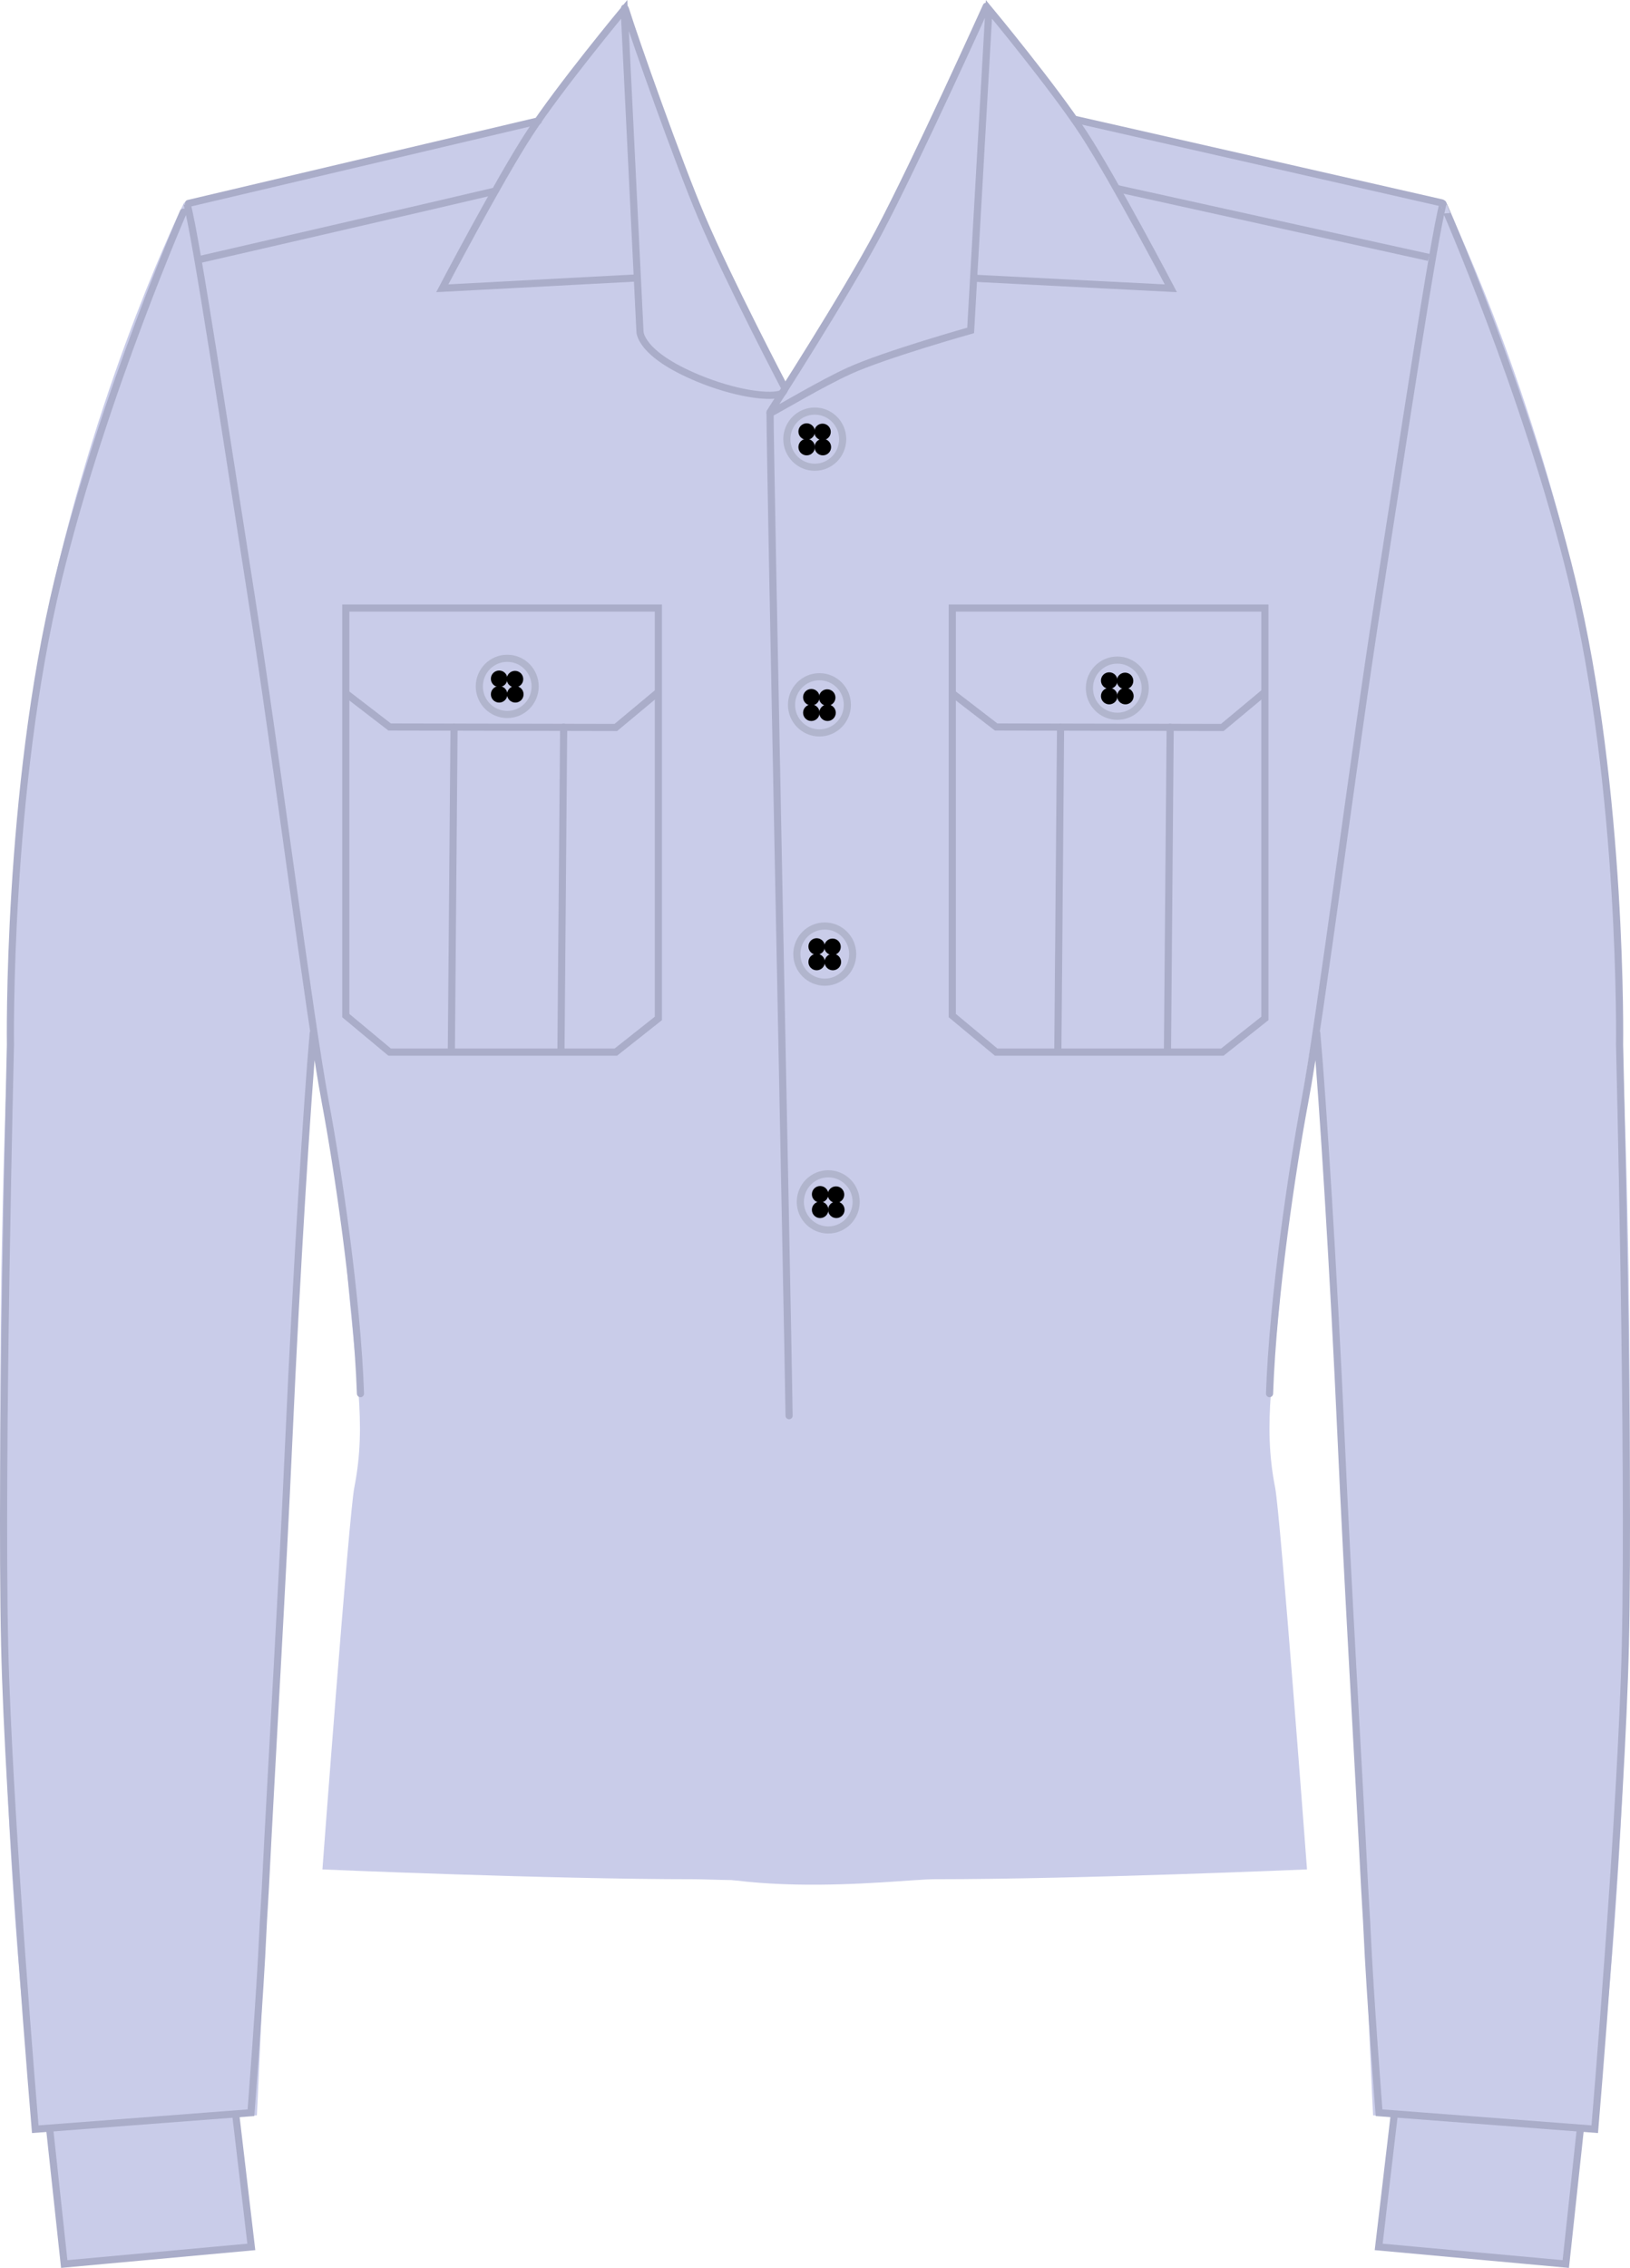 <svg version="1.1" xmlns="http://www.w3.org/2000/svg" xmlns:xlink="http://www.w3.org/1999/xlink" width="228.438" height="317.698" viewBox="0,0,228.438,317.698"><g transform="translate(-126.463,-20.983)"><g data-paper-data="{&quot;isPaintingLayer&quot;:true}" fill-rule="nonzero" stroke-linejoin="miter" stroke-miterlimit="10" stroke-dasharray="" stroke-dashoffset="0" style="mix-blend-mode: normal"><path d="M309.634,282.858c0,0 -31.664,1.374 -52.157,1.374c-5.387,0 -31.899,3.746 -44.393,-5.284c-7.618,-5.506 -4.37,-25.605 -4.37,-25.605l-27.444,-205.401c0,0 14.867,-7.222 30.541,-7.222c12.038,0 13.996,35.903 23.168,35.903c1.348,0 10.453,-14.548 16.84,-27.062c7.118,-13.946 13.012,-27.604 13.012,-27.604l12.119,15.837l52.078,11.592c0,0 11.726,23.644 18.768,55.64c4.667,21.207 5.884,62.351 5.884,62.351l-43.145,-2.049c0,0 -3.042,16.913 -4.27,32.526c-1.228,15.613 -2.902,22.293 -1.097,31.522c0.748,3.825 4.466,53.482 4.466,53.482z" data-paper-data="{&quot;index&quot;:null}" fill="#c9cce9" stroke="none" stroke-width="0" stroke-linecap="butt"/><path d="M176.115,229.377c1.805,-9.229 0.131,-15.908 -1.097,-31.522c-1.228,-15.613 -4.27,-32.526 -4.27,-32.526l-43.145,2.049c0,0 1.217,-41.144 5.884,-62.351c7.042,-31.996 18.768,-55.64 18.768,-55.64l49.351,-11.251l12.46,-15.95c0,0 3.727,12.503 9.83,26.922c6.095,14.4 12.424,27.63 13.772,27.63c9.172,0 19.767,-36.017 31.804,-36.017c15.674,0 30.541,7.222 30.541,7.222l-27.444,205.401c0,0 -2.958,17.033 -14.852,25.198c-10.518,7.221 -29.842,5.691 -33.912,5.691c-20.493,0 -52.157,-1.374 -52.157,-1.374c0,0 3.718,-49.657 4.466,-53.482z" fill="#c9cce9" stroke="none" stroke-width="0" stroke-linecap="butt"/><g data-paper-data="{&quot;index&quot;:null}" stroke-linecap="butt"><path d="M242.538,185.413c2.161,0 3.912,1.762 3.912,3.935c0,2.173 -1.751,3.935 -3.912,3.935c-2.161,0 -3.912,-1.762 -3.912,-3.935c0,-2.173 1.751,-3.935 3.912,-3.935z" fill="#c9cce9" stroke="#b1b5cd" stroke-width="1"/><path d="M242.514,190.46c0,-0.639 0.518,-1.157 1.157,-1.157c0.639,0 1.157,0.518 1.157,1.157c0,0.639 -0.518,1.157 -1.157,1.157c-0.639,0 -1.157,-0.518 -1.157,-1.157z" fill="#000000" stroke="#000000" stroke-width="0"/><path d="M240.246,190.46c0,-0.639 0.518,-1.157 1.157,-1.157c0.639,0 1.157,0.518 1.157,1.157c0,0.639 -0.518,1.157 -1.157,1.157c-0.639,0 -1.157,-0.518 -1.157,-1.157z" fill="#000000" stroke="#000000" stroke-width="0"/><path d="M242.468,188.33c0,-0.639 0.518,-1.157 1.157,-1.157c0.639,0 1.157,0.518 1.157,1.157c0,0.639 -0.518,1.157 -1.157,1.157c-0.639,0 -1.157,-0.518 -1.157,-1.157z" fill="#000000" stroke="#000000" stroke-width="0"/><path d="M240.246,188.284c0,-0.639 0.518,-1.157 1.157,-1.157c0.639,0 1.157,0.518 1.157,1.157c0,0.639 -0.518,1.157 -1.157,1.157c-0.639,0 -1.157,-0.518 -1.157,-1.157z" fill="#000000" stroke="#000000" stroke-width="0"/></g><g data-paper-data="{&quot;index&quot;:null}" stroke-linecap="butt"><path d="M242.05,150.701c2.161,0 3.912,1.762 3.912,3.935c0,2.173 -1.751,3.935 -3.912,3.935c-2.161,0 -3.912,-1.762 -3.912,-3.935c0,-2.173 1.751,-3.935 3.912,-3.935z" fill="#c9cce9" stroke="#b1b5cd" stroke-width="1"/><path d="M242.027,155.747c0,-0.639 0.518,-1.157 1.157,-1.157c0.639,0 1.157,0.518 1.157,1.157c0,0.639 -0.518,1.157 -1.157,1.157c-0.639,0 -1.157,-0.518 -1.157,-1.157z" fill="#000000" stroke="#000000" stroke-width="0"/><path d="M239.758,155.747c0,-0.639 0.518,-1.157 1.157,-1.157c0.639,0 1.157,0.518 1.157,1.157c0,0.639 -0.518,1.157 -1.157,1.157c-0.639,0 -1.157,-0.518 -1.157,-1.157z" fill="#000000" stroke="#000000" stroke-width="0"/><path d="M241.98,153.618c0,-0.639 0.518,-1.157 1.157,-1.157c0.639,0 1.157,0.518 1.157,1.157c0,0.639 -0.518,1.157 -1.157,1.157c-0.639,0 -1.157,-0.518 -1.157,-1.157z" fill="#000000" stroke="#000000" stroke-width="0"/><path d="M239.758,153.571c0,-0.639 0.518,-1.157 1.157,-1.157c0.639,0 1.157,0.518 1.157,1.157c0,0.639 -0.518,1.157 -1.157,1.157c-0.639,0 -1.157,-0.518 -1.157,-1.157z" fill="#000000" stroke="#000000" stroke-width="0"/></g><g data-paper-data="{&quot;index&quot;:null}" stroke-linecap="butt"><path d="M241.303,115.783c2.161,0 3.912,1.762 3.912,3.935c0,2.173 -1.751,3.935 -3.912,3.935c-2.161,0 -3.912,-1.762 -3.912,-3.935c0,-2.173 1.751,-3.935 3.912,-3.935z" fill="#c9cce9" stroke="#b1b5cd" stroke-width="1"/><path d="M241.28,120.829c0,-0.639 0.518,-1.157 1.157,-1.157c0.639,0 1.157,0.518 1.157,1.157c0,0.639 -0.518,1.157 -1.157,1.157c-0.639,0 -1.157,-0.518 -1.157,-1.157z" fill="#000000" stroke="#000000" stroke-width="0"/><path d="M239.012,120.829c0,-0.639 0.518,-1.157 1.157,-1.157c0.639,0 1.157,0.518 1.157,1.157c0,0.639 -0.518,1.157 -1.157,1.157c-0.639,0 -1.157,-0.518 -1.157,-1.157z" fill="#000000" stroke="#000000" stroke-width="0"/><path d="M241.234,118.7c0,-0.639 0.518,-1.157 1.157,-1.157c0.639,0 1.157,0.518 1.157,1.157c0,0.639 -0.518,1.157 -1.157,1.157c-0.639,0 -1.157,-0.518 -1.157,-1.157z" fill="#000000" stroke="#000000" stroke-width="0"/><path d="M239.012,118.654c0,-0.639 0.518,-1.157 1.157,-1.157c0.639,0 1.157,0.518 1.157,1.157c0,0.639 -0.518,1.157 -1.157,1.157c-0.639,0 -1.157,-0.518 -1.157,-1.157z" fill="#000000" stroke="#000000" stroke-width="0"/></g><g data-paper-data="{&quot;index&quot;:null}" stroke-linecap="butt"><path d="M240.649,78.568c2.161,0 3.912,1.762 3.912,3.935c0,2.173 -1.751,3.935 -3.912,3.935c-2.161,0 -3.912,-1.762 -3.912,-3.935c0,-2.173 1.751,-3.935 3.912,-3.935z" fill="#c9cce9" stroke="#b1b5cd" stroke-width="1"/><path d="M240.626,83.614c0,-0.639 0.518,-1.157 1.157,-1.157c0.639,0 1.157,0.518 1.157,1.157c0,0.639 -0.518,1.157 -1.157,1.157c-0.639,0 -1.157,-0.518 -1.157,-1.157z" fill="#000000" stroke="#000000" stroke-width="0"/><path d="M238.357,83.614c0,-0.639 0.518,-1.157 1.157,-1.157c0.639,0 1.157,0.518 1.157,1.157c0,0.639 -0.518,1.157 -1.157,1.157c-0.639,0 -1.157,-0.518 -1.157,-1.157z" fill="#000000" stroke="#000000" stroke-width="0"/><path d="M240.58,81.484c0,-0.639 0.518,-1.157 1.157,-1.157c0.639,0 1.157,0.518 1.157,1.157c0,0.639 -0.518,1.157 -1.157,1.157c-0.639,0 -1.157,-0.518 -1.157,-1.157z" fill="#000000" stroke="#000000" stroke-width="0"/><path d="M238.357,81.438c0,-0.639 0.518,-1.157 1.157,-1.157c0.639,0 1.157,0.518 1.157,1.157c0,0.639 -0.518,1.157 -1.157,1.157c-0.639,0 -1.157,-0.518 -1.157,-1.157z" fill="#000000" stroke="#000000" stroke-width="0"/></g><path d="M237.051,219.301c-0.208,-14.566 -2.7,-134.69 -2.667,-140.572" data-paper-data="{&quot;index&quot;:null}" fill="none" stroke="#aaadc9" stroke-width="1" stroke-linecap="round"/><g><path d="M135.464,338.138l-2.197,-20.372l26.102,-1.693l2.315,19.668z" fill="#c9cce9" stroke="#aaadc9" stroke-width="1" stroke-linecap="butt"/><path d="M131.494,319.656c0,0 -2.758,-20.296 -4.024,-49.038c-1.658,-37.626 -1.273,-89.641 1.499,-128.7c1.843,-25.96 5.615,-39.312 9.727,-53.502c6.802,-23.468 13.951,-38.606 13.951,-38.606l9.159,33.048c0,0 5.689,17.464 7.514,36.884c0.854,13.58 1.016,9.869 1.352,32.994c-0.253,32.213 -4.226,62.992 -4.495,81.512c-0.169,11.676 -2.033,38.755 -2.389,50.102c-0.581,18.552 -1.323,32.958 -1.323,32.958z" fill="#c9cce9" stroke="none" stroke-width="0" stroke-linecap="butt"/><path d="M170.361,165.721c-0.83,9.29 -2.369,33.592 -3.396,56.464c-0.952,21.2 -2.392,44.933 -3.31,63.208c-0.107,2.136 -0.26,4.143 -0.346,6.117c-0.38,8.683 -1.678,25.434 -1.678,25.434l-30.228,2.309c0,0 -3.747,-44.133 -4.288,-67.781c-0.61,-26.634 0.811,-84.133 0.811,-84.133c0,0 -0.532,-35.445 6.685,-65.159c6.309,-25.977 18.053,-52.704 18.062,-52.669c1.388,5.247 5.628,33.588 9.052,55.316c3.424,21.728 8.067,58.535 10.335,70.588c1.645,8.739 4.444,27.066 4.921,40.794" fill="none" stroke="#aaadc9" stroke-width="1" stroke-linecap="round"/></g><g fill="none" stroke="#aaadc9" stroke-width="1" stroke-linecap="round"><path d="M152.875,49.48c0,0 43.736,-10.313 49.031,-11.562"/><path d="M195.675,47.79c-9.467,2.236 -41.286,9.557 -41.286,9.557"/></g><g fill="none" stroke="#aaadc9" stroke-width="1" stroke-linecap="round"><path d="M277.008,37.681c4.31,0.969 51.515,11.723 51.515,11.723" data-paper-data="{&quot;index&quot;:null}"/><path d="M326.845,57.074c0,0 -34.268,-7.544 -43.767,-9.658" data-paper-data="{&quot;index&quot;:null}"/></g><g data-paper-data="{&quot;index&quot;:null}" fill="none" stroke="#aaadc9" stroke-width="1" stroke-linecap="round"><path d="M264.681,21.862c0,0 -9.772,21.647 -15.083,31.678c-4.689,8.857 -14.946,24.752 -14.946,24.752c0,0 -0.448,0.684 -0.193,0.555c1.362,-0.693 7.165,-4.166 11.015,-5.918c5.013,-2.282 17.021,-5.66 17.021,-5.66l2.561,-44.977c0,0 9.052,10.903 13.269,17.365c4.282,6.562 12.23,21.711 12.23,21.711l-27.468,-1.404"/><path d="M215.703,59.921l-27.258,1.446c0,0 7.948,-15.15 12.23,-21.711c4.217,-6.462 13.269,-17.365 13.269,-17.365l2.204,45.066c0,0 -0.223,3.143 8.173,6.62c5.021,2.079 9.584,2.703 11.388,2.242c0.676,-0.173 0.735,-0.898 0.735,-0.898c0,0 -7.799,-14.87 -11.66,-23.937c-3.259,-7.654 -9.406,-25.03 -10.618,-28.974c-0.226,-0.737 -0.219,0.053 -0.219,0.053" data-paper-data="{&quot;index&quot;:null}"/></g><g data-paper-data="{&quot;index&quot;:null}"><path d="M319.681,335.741l2.315,-19.668l26.102,1.693l-2.197,20.372z" fill="#c9cce9" stroke="#aaadc9" stroke-width="1" stroke-linecap="butt"/><path d="M318.898,317.31c0,0 -0.742,-14.406 -1.323,-32.958c-0.355,-11.347 -2.219,-38.426 -2.389,-50.102c-0.269,-18.52 -4.241,-49.299 -4.495,-81.512c0.336,-23.125 0.498,-19.414 1.352,-32.994c1.825,-19.42 7.514,-36.884 7.514,-36.884l9.159,-33.048c0,0 7.149,15.138 13.951,38.606c4.113,14.19 7.885,27.542 9.727,53.502c2.772,39.059 3.157,91.074 1.499,128.7c-1.266,28.742 -4.024,49.038 -4.024,49.038z" fill="#c9cce9" stroke="none" stroke-width="0" stroke-linecap="butt"/><path d="M304.384,216.208c0.477,-13.728 3.276,-32.055 4.921,-40.794c2.268,-12.053 6.911,-48.86 10.335,-70.588c3.424,-21.728 7.664,-50.069 9.052,-55.316c0.009,-0.034 11.753,26.693 18.062,52.669c7.217,29.714 6.685,65.159 6.685,65.159c0,0 1.42,57.499 0.811,84.133c-0.541,23.647 -4.288,67.781 -4.288,67.781l-30.228,-2.309c0,0 -1.298,-16.751 -1.678,-25.434c-0.086,-1.974 -0.239,-3.981 -0.346,-6.117c-0.918,-18.275 -2.359,-42.008 -3.31,-63.208c-1.027,-22.872 -2.566,-47.173 -3.396,-56.464" fill="none" stroke="#aaadc9" stroke-width="1" stroke-linecap="round"/></g><g fill="none" stroke="#aaadc9" stroke-width="1"><path d="M174.923,163.247v-57.086h43.81v57.486l-5.963,4.721h-31.7z" stroke-linecap="butt"/><path d="M190.096,122.861l-0.379,45.317" stroke-linecap="round"/><path d="M205.079,168.178l0.379,-45.328" stroke-linecap="round"/><path d="M218.565,118.061l-5.793,4.827l-31.7,-0.064l-5.948,-4.573" stroke-linecap="round"/></g><g fill="none" stroke="#aaadc9" stroke-width="1"><path d="M259.923,163.247v-57.086h43.81v57.486l-5.963,4.721h-31.7z" stroke-linecap="butt"/><path d="M275.096,122.861l-0.379,45.317" stroke-linecap="round"/><path d="M290.079,168.178l0.379,-45.328" stroke-linecap="round"/><path d="M303.565,118.061l-5.793,4.827l-31.7,-0.064l-5.948,-4.573" stroke-linecap="round"/></g><g data-paper-data="{&quot;index&quot;:null}" stroke-linecap="butt"><path d="M197.55,113.201c2.161,0 3.912,1.762 3.912,3.935c0,2.173 -1.751,3.935 -3.912,3.935c-2.161,0 -3.912,-1.762 -3.912,-3.935c0,-2.173 1.751,-3.935 3.912,-3.935z" fill="#c9cce9" stroke="#b1b5cd" stroke-width="1"/><path d="M197.527,118.247c0,-0.639 0.518,-1.157 1.157,-1.157c0.639,0 1.157,0.518 1.157,1.157c0,0.639 -0.518,1.157 -1.157,1.157c-0.639,0 -1.157,-0.518 -1.157,-1.157z" fill="#000000" stroke="#000000" stroke-width="0"/><path d="M195.258,118.247c0,-0.639 0.518,-1.157 1.157,-1.157c0.639,0 1.157,0.518 1.157,1.157c0,0.639 -0.518,1.157 -1.157,1.157c-0.639,0 -1.157,-0.518 -1.157,-1.157z" fill="#000000" stroke="#000000" stroke-width="0"/><path d="M197.48,116.118c0,-0.639 0.518,-1.157 1.157,-1.157c0.639,0 1.157,0.518 1.157,1.157c0,0.639 -0.518,1.157 -1.157,1.157c-0.639,0 -1.157,-0.518 -1.157,-1.157z" fill="#000000" stroke="#000000" stroke-width="0"/><path d="M195.258,116.071c0,-0.639 0.518,-1.157 1.157,-1.157c0.639,0 1.157,0.518 1.157,1.157c0,0.639 -0.518,1.157 -1.157,1.157c-0.639,0 -1.157,-0.518 -1.157,-1.157z" fill="#000000" stroke="#000000" stroke-width="0"/></g><g data-paper-data="{&quot;index&quot;:null}" stroke-linecap="butt"><path d="M283.05,113.451c2.161,0 3.912,1.762 3.912,3.935c0,2.173 -1.751,3.935 -3.912,3.935c-2.161,0 -3.912,-1.762 -3.912,-3.935c0,-2.173 1.751,-3.935 3.912,-3.935z" fill="#c9cce9" stroke="#b1b5cd" stroke-width="1"/><path d="M283.027,118.497c0,-0.639 0.518,-1.157 1.157,-1.157c0.639,0 1.157,0.518 1.157,1.157c0,0.639 -0.518,1.157 -1.157,1.157c-0.639,0 -1.157,-0.518 -1.157,-1.157z" fill="#000000" stroke="#000000" stroke-width="0"/><path d="M280.758,118.497c0,-0.639 0.518,-1.157 1.157,-1.157c0.639,0 1.157,0.518 1.157,1.157c0,0.639 -0.518,1.157 -1.157,1.157c-0.639,0 -1.157,-0.518 -1.157,-1.157z" fill="#000000" stroke="#000000" stroke-width="0"/><path d="M282.98,116.368c0,-0.639 0.518,-1.157 1.157,-1.157c0.639,0 1.157,0.518 1.157,1.157c0,0.639 -0.518,1.157 -1.157,1.157c-0.639,0 -1.157,-0.518 -1.157,-1.157z" fill="#000000" stroke="#000000" stroke-width="0"/><path d="M280.758,116.321c0,-0.639 0.518,-1.157 1.157,-1.157c0.639,0 1.157,0.518 1.157,1.157c0,0.639 -0.518,1.157 -1.157,1.157c-0.639,0 -1.157,-0.518 -1.157,-1.157z" fill="#000000" stroke="#000000" stroke-width="0"/></g></g></g></svg>